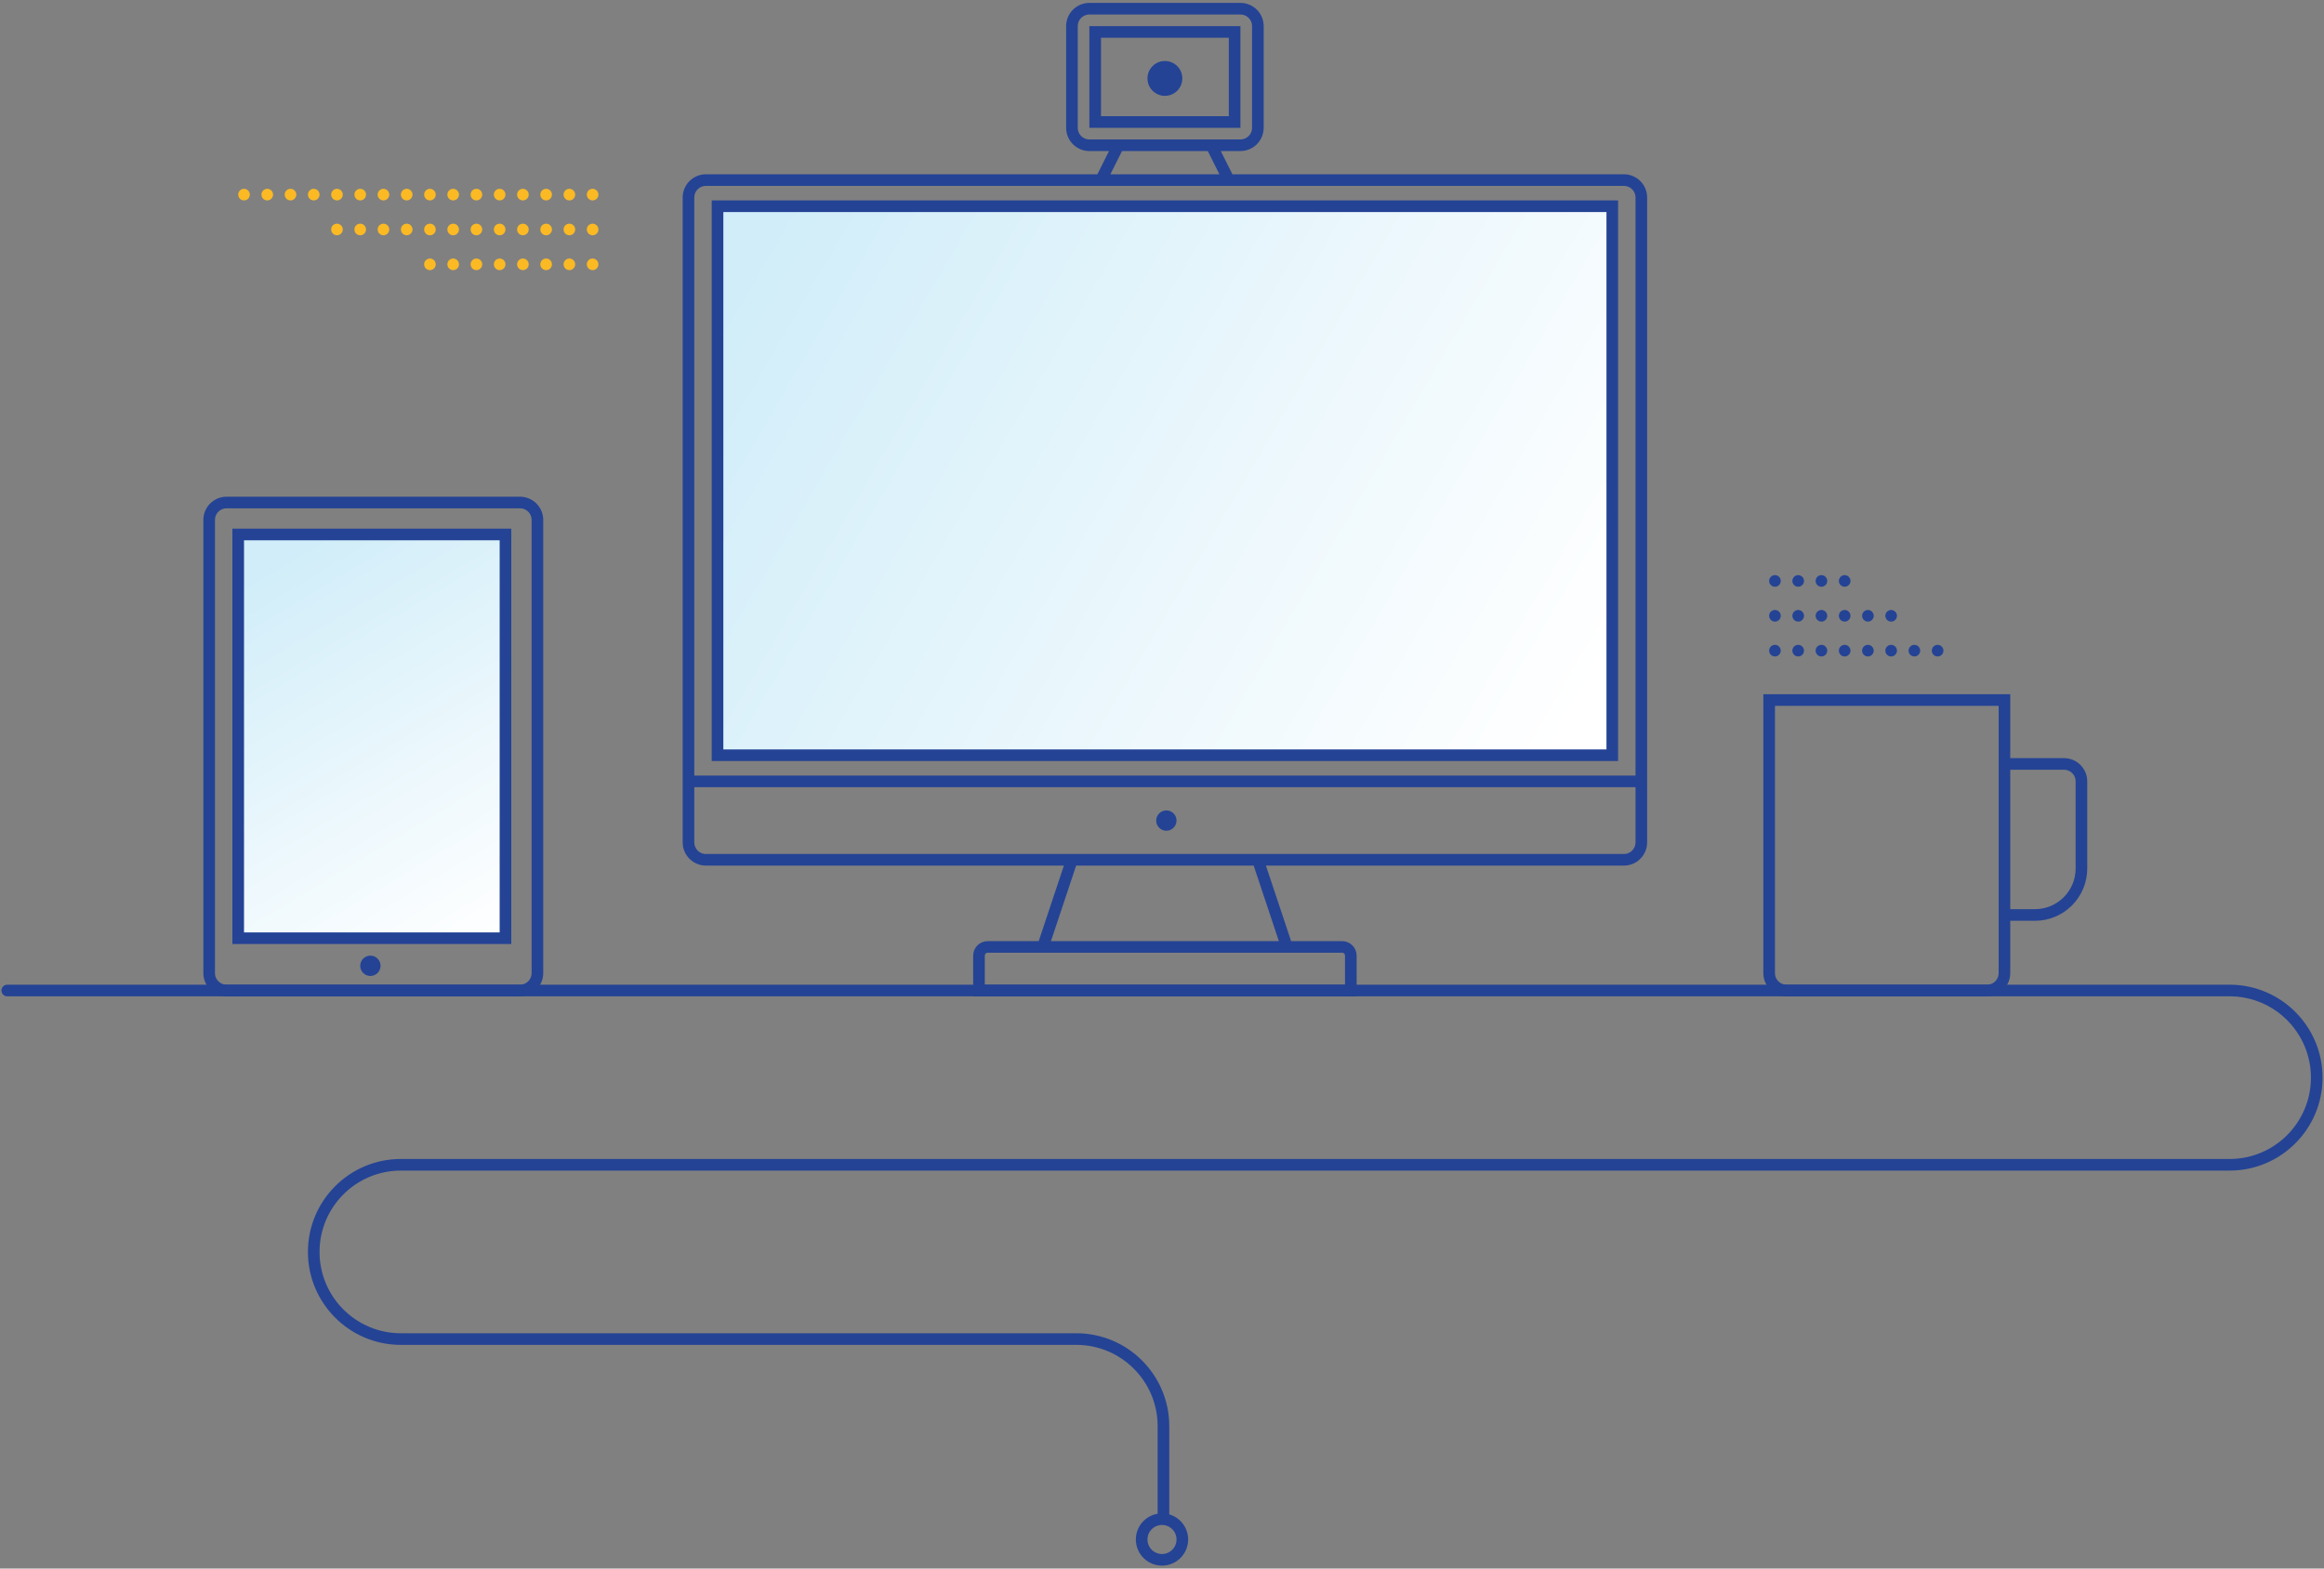 <svg xmlns="http://www.w3.org/2000/svg" xmlns:xlink="http://www.w3.org/1999/xlink" viewBox="0 0 800 540" width="800" height="540" preserveAspectRatio="xMidYMid meet" style="width: 100%; height: 100%; transform: translate3d(0px, 0px, 0px); content-visibility: visible;"><rect x="0" y="0" width="800" height="540" fill="#808080" stroke="none"/><defs><clipPath id="__lottie_element_176"><rect width="800" height="540" x="0" y="0"></rect></clipPath><linearGradient id="__lottie_element_189" spreadMethod="pad" gradientUnits="userSpaceOnUse" x1="-34" y1="-61" x2="44" y2="69"><stop offset="0%" stop-color="rgb(208,237,249)"></stop><stop offset="49%" stop-color="rgb(232,246,252)"></stop><stop offset="100%" stop-color="rgb(255,255,255)"></stop></linearGradient><linearGradient id="__lottie_element_214" spreadMethod="pad" gradientUnits="userSpaceOnUse" x1="-143" y1="-83" x2="141" y2="83"><stop offset="0%" stop-color="rgb(208,237,249)"></stop><stop offset="49%" stop-color="rgb(232,246,252)"></stop><stop offset="100%" stop-color="rgb(255,255,255)"></stop></linearGradient><clipPath id="__lottie_element_449"><path d="M0,0 L800,0 L800,540 L0,540z"></path></clipPath></defs><g clip-path="url(#__lottie_element_176)"><g clip-path="url(#__lottie_element_449)" transform="matrix(1,0,0,1,0,0)" opacity="1" style="display: block;"><g transform="matrix(0.2,0,0,0.2,451.975,209.92)" opacity="1" style="display: block;"><g opacity="1" transform="matrix(0,2.8,-2.8,0,0,0)"><path fill="rgb(35,66,149)" fill-opacity="1" d=" M18,14.106 C18,14.106 5.784,-7.053 5.784,-7.053 C5.784,-7.053 30.216,-7.053 30.216,-7.053 C30.216,-7.053 18,14.106 18,14.106z"></path></g></g></g><g transform="matrix(1,0,0,1,-1.5,337)" opacity="1" style="display: block;"><g opacity="1" transform="matrix(1,0,0,1,401.5,94)"><path stroke-linecap="round" stroke-linejoin="miter" fill-opacity="0" stroke-miterlimit="4" stroke="rgb(36,67,149)" stroke-opacity="1" stroke-width="4" d=" M0.5,90 C0.5,90 0.5,60 0.5,60 C0.5,43.431 -12.931,30 -29.5,30 C-29.5,30 -262,30 -262,30 C-278.569,30 -292,16.569 -292,0 C-292,-16.568 -278.569,-30 -262,-30 C-262,-30 367.5,-30 367.5,-30 C384.069,-30 397.5,-43.432 397.5,-60 C397.5,-76.568 384.069,-90 367.5,-90 C367.5,-90 -397.5,-90 -397.5,-90"></path></g></g><g transform="matrix(1,0,0,1,389,519)" opacity="1" style="display: block;"><g opacity="1" transform="matrix(1,0,0,1,11,11)"><path stroke-linecap="butt" stroke-linejoin="miter" fill-opacity="0" stroke-miterlimit="4" stroke="rgb(36,67,149)" stroke-opacity="1" stroke-width="4" d=" M0,-7 C3.866,-7 7,-3.866 7,0 C7,3.866 3.866,7 0,7 C-3.866,7 -7,3.866 -7,0 C-7,-3.866 -3.866,-7 0,-7z"></path></g></g><g transform="matrix(1,0,0,1,605,237)" opacity="1" style="display: block;"><g opacity="1" transform="matrix(1,0,0,1,57.75,54)"><path stroke-linecap="butt" stroke-linejoin="miter" fill-opacity="0" stroke-miterlimit="4" stroke="rgb(36,67,149)" stroke-opacity="1" stroke-width="4" d=" M27.25,24 C27.25,24 27.25,44 27.25,44 C27.25,47.314 24.564,50 21.25,50 C21.25,50 -47.75,50 -47.75,50 C-51.064,50 -53.75,47.314 -53.75,44 C-53.75,44 -53.75,-50 -53.75,-50 C-53.75,-50 27.25,-50 27.25,-50 C27.25,-50 27.25,-28 27.25,-28 M27.25,24 C27.25,24 37.75,24 37.75,24 C46.587,24 53.75,16.837 53.75,8 C53.75,8 53.75,-22 53.75,-22 C53.75,-25.314 51.064,-28 47.75,-28 C47.75,-28 27.25,-28 27.25,-28 M27.25,24 C27.25,24 27.25,-2 27.25,-2 C27.25,-2 27.25,-28 27.25,-28"></path></g></g><g transform="matrix(1,0,0,1,400,263)" opacity="1" style="display: block;"><g opacity="1" transform="matrix(1,0,0,1,-272.183,-9.515)"><path fill="url(#__lottie_element_189)" fill-opacity="1" d=" M45.817,-69.484 C45.817,-69.484 45.817,69.484 45.817,69.484 C45.817,69.484 -45.817,69.484 -45.817,69.484 C-45.817,69.484 -45.817,-69.484 -45.817,-69.484 C-45.817,-69.484 45.817,-69.484 45.817,-69.484z"></path></g></g><g class="tablet-screen" transform="matrix(1,0,0,1,79.172,181.172)" opacity="1" style="display: block;"><g opacity="1" transform="matrix(1,0,0,1,48.828,72.328)"><path stroke-linecap="butt" stroke-linejoin="miter" fill-opacity="0" stroke-miterlimit="4" stroke="rgb(36,67,149)" stroke-opacity="1" stroke-width="4" d=" M-46,-69.5 C-46,-69.5 46,-69.5 46,-69.5 C46,-69.5 46,69.5 46,69.5 C46,69.5 -46,69.5 -46,69.5 C-46,69.5 -46,-69.5 -46,-69.5z"></path></g></g><g transform="matrix(1,0,0,1,68,169)" opacity="1" style="display: block;"><g opacity="1" transform="matrix(1,0,0,1,60.5,88)"><path stroke-linecap="butt" stroke-linejoin="miter" fill-opacity="0" stroke-miterlimit="4" stroke="rgb(36,67,149)" stroke-opacity="1" stroke-width="4" d=" M-50.5,-84 C-50.5,-84 50.5,-84 50.5,-84 C53.814,-84 56.5,-81.314 56.5,-78 C56.5,-78 56.5,78 56.5,78 C56.5,81.314 53.814,84 50.5,84 C50.5,84 -50.5,84 -50.5,84 C-53.814,84 -56.5,81.314 -56.5,78 C-56.5,78 -56.5,-78 -56.5,-78 C-56.5,-81.314 -53.814,-84 -50.5,-84z"></path></g></g><g transform="matrix(1,0,0,1,123.75,328.75)" opacity="1" style="display: block;"><g opacity="1" transform="matrix(1,0,0,1,3.75,3.75)"><path fill="rgb(36,67,149)" fill-opacity="1" d=" M0,-3.5 C1.933,-3.5 3.5,-1.933 3.5,0 C3.5,1.933 1.933,3.5 0,3.5 C-1.933,3.5 -3.5,1.933 -3.5,0 C-3.5,-1.933 -1.933,-3.5 0,-3.5z"></path></g></g><g transform="matrix(1,0,0,1,81.75,64.75)" opacity="1" style="display: block;"><g opacity="1" transform="matrix(1,0,0,1,122.25,26.25)"><path fill="rgb(251,185,36)" fill-opacity="1" d=" M-2,0 C-2,-1.107 -1.107,-2 0,-2 C1.093,-2 2,-1.107 2,0 C2,1.107 1.093,2 0,2 C-1.107,2 -2,1.107 -2,0z"></path></g><g opacity="1" transform="matrix(1,0,0,1,122.25,14.25)"><path fill="rgb(251,185,36)" fill-opacity="1" d=" M-2,0 C-2,-1.107 -1.107,-2 0,-2 C1.093,-2 2,-1.107 2,0 C2,1.107 1.093,2 0,2 C-1.107,2 -2,1.107 -2,0z"></path></g><g opacity="1" transform="matrix(1,0,0,1,122.25,2.25)"><path fill="rgb(251,185,36)" fill-opacity="1" d=" M-2,0 C-2,-1.107 -1.107,-2 0,-2 C1.093,-2 2,-1.107 2,0 C2,1.107 1.093,2 0,2 C-1.107,2 -2,1.107 -2,0z"></path></g><g opacity="1" transform="matrix(1,0,0,1,58.25,2.25)"><path fill="rgb(251,185,36)" fill-opacity="1" d=" M-2,0 C-2,-1.107 -1.107,-2 0,-2 C1.093,-2 2,-1.107 2,0 C2,1.107 1.093,2 0,2 C-1.107,2 -2,1.107 -2,0z"></path></g><g opacity="1" transform="matrix(1,0,0,1,114.25,26.25)"><path fill="rgb(251,185,36)" fill-opacity="1" d=" M-2,0 C-2,-1.107 -1.107,-2 0,-2 C1.093,-2 2,-1.107 2,0 C2,1.107 1.093,2 0,2 C-1.107,2 -2,1.107 -2,0z"></path></g><g opacity="1" transform="matrix(1,0,0,1,114.25,14.25)"><path fill="rgb(251,185,36)" fill-opacity="1" d=" M-2,0 C-2,-1.107 -1.107,-2 0,-2 C1.093,-2 2,-1.107 2,0 C2,1.107 1.093,2 0,2 C-1.107,2 -2,1.107 -2,0z"></path></g><g opacity="1" transform="matrix(1,0,0,1,114.25,2.25)"><path fill="rgb(251,185,36)" fill-opacity="1" d=" M-2,0 C-2,-1.107 -1.107,-2 0,-2 C1.093,-2 2,-1.107 2,0 C2,1.107 1.093,2 0,2 C-1.107,2 -2,1.107 -2,0z"></path></g><g opacity="1" transform="matrix(1,0,0,1,50.25,2.25)"><path fill="rgb(251,185,36)" fill-opacity="1" d=" M-2,0 C-2,-1.107 -1.107,-2 0,-2 C1.093,-2 2,-1.107 2,0 C2,1.107 1.093,2 0,2 C-1.107,2 -2,1.107 -2,0z"></path></g><g opacity="1" transform="matrix(1,0,0,1,106.25,26.25)"><path fill="rgb(251,185,36)" fill-opacity="1" d=" M-2,0 C-2,-1.107 -1.107,-2 0,-2 C1.093,-2 2,-1.107 2,0 C2,1.107 1.093,2 0,2 C-1.107,2 -2,1.107 -2,0z"></path></g><g opacity="1" transform="matrix(1,0,0,1,106.25,14.25)"><path fill="rgb(251,185,36)" fill-opacity="1" d=" M-2,0 C-2,-1.107 -1.107,-2 0,-2 C1.093,-2 2,-1.107 2,0 C2,1.107 1.093,2 0,2 C-1.107,2 -2,1.107 -2,0z"></path></g><g opacity="1" transform="matrix(1,0,0,1,106.25,2.25)"><path fill="rgb(251,185,36)" fill-opacity="1" d=" M-2,0 C-2,-1.107 -1.107,-2 0,-2 C1.093,-2 2,-1.107 2,0 C2,1.107 1.093,2 0,2 C-1.107,2 -2,1.107 -2,0z"></path></g><g opacity="1" transform="matrix(1,0,0,1,42.25,2.25)"><path fill="rgb(251,185,36)" fill-opacity="1" d=" M-2,0 C-2,-1.107 -1.107,-2 0,-2 C1.093,-2 2,-1.107 2,0 C2,1.107 1.093,2 0,2 C-1.107,2 -2,1.107 -2,0z"></path></g><g opacity="1" transform="matrix(1,0,0,1,98.25,26.25)"><path fill="rgb(251,185,36)" fill-opacity="1" d=" M-2,0 C-2,-1.107 -1.107,-2 0,-2 C1.093,-2 2,-1.107 2,0 C2,1.107 1.093,2 0,2 C-1.107,2 -2,1.107 -2,0z"></path></g><g opacity="1" transform="matrix(1,0,0,1,98.25,14.25)"><path fill="rgb(251,185,36)" fill-opacity="1" d=" M-2,0 C-2,-1.107 -1.107,-2 0,-2 C1.093,-2 2,-1.107 2,0 C2,1.107 1.093,2 0,2 C-1.107,2 -2,1.107 -2,0z"></path></g><g opacity="1" transform="matrix(1,0,0,1,98.25,2.25)"><path fill="rgb(251,185,36)" fill-opacity="1" d=" M-2,0 C-2,-1.107 -1.107,-2 0,-2 C1.093,-2 2,-1.107 2,0 C2,1.107 1.093,2 0,2 C-1.107,2 -2,1.107 -2,0z"></path></g><g opacity="1" transform="matrix(1,0,0,1,34.25,2.25)"><path fill="rgb(251,185,36)" fill-opacity="1" d=" M-2,0 C-2,-1.107 -1.107,-2 0,-2 C1.093,-2 2,-1.107 2,0 C2,1.107 1.093,2 0,2 C-1.107,2 -2,1.107 -2,0z"></path></g><g opacity="1" transform="matrix(1,0,0,1,90.25,26.25)"><path fill="rgb(251,185,36)" fill-opacity="1" d=" M-2,0 C-2,-1.107 -1.107,-2 0,-2 C1.093,-2 2,-1.107 2,0 C2,1.107 1.093,2 0,2 C-1.107,2 -2,1.107 -2,0z"></path></g><g opacity="1" transform="matrix(1,0,0,1,90.25,14.25)"><path fill="rgb(251,185,36)" fill-opacity="1" d=" M-2,0 C-2,-1.107 -1.107,-2 0,-2 C1.093,-2 2,-1.107 2,0 C2,1.107 1.093,2 0,2 C-1.107,2 -2,1.107 -2,0z"></path></g><g opacity="1" transform="matrix(1,0,0,1,58.25,14.25)"><path fill="rgb(251,185,36)" fill-opacity="1" d=" M-2,0 C-2,-1.107 -1.107,-2 0,-2 C1.093,-2 2,-1.107 2,0 C2,1.107 1.093,2 0,2 C-1.107,2 -2,1.107 -2,0z"></path></g><g opacity="1" transform="matrix(1,0,0,1,90.25,2.25)"><path fill="rgb(251,185,36)" fill-opacity="1" d=" M-2,0 C-2,-1.107 -1.107,-2 0,-2 C1.093,-2 2,-1.107 2,0 C2,1.107 1.093,2 0,2 C-1.107,2 -2,1.107 -2,0z"></path></g><g opacity="1" transform="matrix(1,0,0,1,26.25,2.25)"><path fill="rgb(251,185,36)" fill-opacity="1" d=" M-2,0 C-2,-1.107 -1.107,-2 0,-2 C1.093,-2 2,-1.107 2,0 C2,1.107 1.093,2 0,2 C-1.107,2 -2,1.107 -2,0z"></path></g><g opacity="1" transform="matrix(1,0,0,1,82.25,26.25)"><path fill="rgb(251,185,36)" fill-opacity="1" d=" M-2,0 C-2,-1.107 -1.107,-2 0,-2 C1.093,-2 2,-1.107 2,0 C2,1.107 1.093,2 0,2 C-1.107,2 -2,1.107 -2,0z"></path></g><g opacity="1" transform="matrix(1,0,0,1,82.25,14.25)"><path fill="rgb(251,185,36)" fill-opacity="1" d=" M-2,0 C-2,-1.107 -1.107,-2 0,-2 C1.093,-2 2,-1.107 2,0 C2,1.107 1.093,2 0,2 C-1.107,2 -2,1.107 -2,0z"></path></g><g opacity="1" transform="matrix(1,0,0,1,50.25,14.25)"><path fill="rgb(251,185,36)" fill-opacity="1" d=" M-2,0 C-2,-1.107 -1.107,-2 0,-2 C1.093,-2 2,-1.107 2,0 C2,1.107 1.093,2 0,2 C-1.107,2 -2,1.107 -2,0z"></path></g><g opacity="1" transform="matrix(1,0,0,1,82.25,2.25)"><path fill="rgb(251,185,36)" fill-opacity="1" d=" M-2,0 C-2,-1.107 -1.107,-2 0,-2 C1.093,-2 2,-1.107 2,0 C2,1.107 1.093,2 0,2 C-1.107,2 -2,1.107 -2,0z"></path></g><g opacity="1" transform="matrix(1,0,0,1,18.25,2.25)"><path fill="rgb(251,185,36)" fill-opacity="1" d=" M-2,0 C-2,-1.107 -1.107,-2 0,-2 C1.093,-2 2,-1.107 2,0 C2,1.107 1.093,2 0,2 C-1.107,2 -2,1.107 -2,0z"></path></g><g opacity="1" transform="matrix(1,0,0,1,74.25,26.25)"><path fill="rgb(251,185,36)" fill-opacity="1" d=" M-2,0 C-2,-1.107 -1.107,-2 0,-2 C1.093,-2 2,-1.107 2,0 C2,1.107 1.093,2 0,2 C-1.107,2 -2,1.107 -2,0z"></path></g><g opacity="1" transform="matrix(1,0,0,1,74.25,14.25)"><path fill="rgb(251,185,36)" fill-opacity="1" d=" M-2,0 C-2,-1.107 -1.107,-2 0,-2 C1.093,-2 2,-1.107 2,0 C2,1.107 1.093,2 0,2 C-1.107,2 -2,1.107 -2,0z"></path></g><g opacity="1" transform="matrix(1,0,0,1,42.25,14.25)"><path fill="rgb(251,185,36)" fill-opacity="1" d=" M-2,0 C-2,-1.107 -1.107,-2 0,-2 C1.093,-2 2,-1.107 2,0 C2,1.107 1.093,2 0,2 C-1.107,2 -2,1.107 -2,0z"></path></g><g opacity="1" transform="matrix(1,0,0,1,74.25,2.25)"><path fill="rgb(251,185,36)" fill-opacity="1" d=" M-2,0 C-2,-1.107 -1.107,-2 0,-2 C1.093,-2 2,-1.107 2,0 C2,1.107 1.093,2 0,2 C-1.107,2 -2,1.107 -2,0z"></path></g><g opacity="1" transform="matrix(1,0,0,1,10.25,2.25)"><path fill="rgb(251,185,36)" fill-opacity="1" d=" M-2,0 C-2,-1.107 -1.107,-2 0,-2 C1.093,-2 2,-1.107 2,0 C2,1.107 1.093,2 0,2 C-1.107,2 -2,1.107 -2,0z"></path></g><g opacity="1" transform="matrix(1,0,0,1,66.25,26.25)"><path fill="rgb(251,185,36)" fill-opacity="1" d=" M-2,0 C-2,-1.107 -1.107,-2 0,-2 C1.093,-2 2,-1.107 2,0 C2,1.107 1.093,2 0,2 C-1.107,2 -2,1.107 -2,0z"></path></g><g opacity="1" transform="matrix(1,0,0,1,66.25,14.25)"><path fill="rgb(251,185,36)" fill-opacity="1" d=" M-2,0 C-2,-1.107 -1.107,-2 0,-2 C1.093,-2 2,-1.107 2,0 C2,1.107 1.093,2 0,2 C-1.107,2 -2,1.107 -2,0z"></path></g><g opacity="1" transform="matrix(1,0,0,1,34.25,14.25)"><path fill="rgb(251,185,36)" fill-opacity="1" d=" M-2,0 C-2,-1.107 -1.107,-2 0,-2 C1.093,-2 2,-1.107 2,0 C2,1.107 1.093,2 0,2 C-1.107,2 -2,1.107 -2,0z"></path></g><g opacity="1" transform="matrix(1,0,0,1,66.25,2.25)"><path fill="rgb(251,185,36)" fill-opacity="1" d=" M-2,0 C-2,-1.107 -1.107,-2 0,-2 C1.093,-2 2,-1.107 2,0 C2,1.107 1.093,2 0,2 C-1.107,2 -2,1.107 -2,0z"></path></g><g opacity="1" transform="matrix(1,0,0,1,2.25,2.25)"><path fill="rgb(251,185,36)" fill-opacity="1" d=" M-2,0 C-2,-1.107 -1.107,-2 0,-2 C1.093,-2 2,-1.107 2,0 C2,1.107 1.093,2 0,2 C-1.107,2 -2,1.107 -2,0z"></path></g></g><g transform="matrix(1,0,0,1,608.75,197.75)" opacity="1" style="display: block;"><g opacity="1" transform="matrix(1,0,0,1,42.25,26.25)"><path fill="rgb(36,67,149)" fill-opacity="1" d=" M-2,0 C-2,-1.107 -1.107,-2 0,-2 C1.093,-2 2,-1.107 2,0 C2,1.107 1.093,2 0,2 C-1.107,2 -2,1.107 -2,0z"></path></g><g opacity="1" transform="matrix(1,0,0,1,58.25,26.25)"><path fill="rgb(36,67,149)" fill-opacity="1" d=" M-2,0 C-2,-1.107 -1.107,-2 0,-2 C1.093,-2 2,-1.107 2,0 C2,1.107 1.093,2 0,2 C-1.107,2 -2,1.107 -2,0z"></path></g><g opacity="1" transform="matrix(1,0,0,1,42.25,14.25)"><path fill="rgb(36,67,149)" fill-opacity="1" d=" M-2,0 C-2,-1.107 -1.107,-2 0,-2 C1.093,-2 2,-1.107 2,0 C2,1.107 1.093,2 0,2 C-1.107,2 -2,1.107 -2,0z"></path></g><g opacity="1" transform="matrix(1,0,0,1,34.25,26.25)"><path fill="rgb(36,67,149)" fill-opacity="1" d=" M-2,0 C-2,-1.107 -1.107,-2 0,-2 C1.093,-2 2,-1.107 2,0 C2,1.107 1.093,2 0,2 C-1.107,2 -2,1.107 -2,0z"></path></g><g opacity="1" transform="matrix(1,0,0,1,50.25,26.25)"><path fill="rgb(36,67,149)" fill-opacity="1" d=" M-2,0 C-2,-1.107 -1.107,-2 0,-2 C1.093,-2 2,-1.107 2,0 C2,1.107 1.093,2 0,2 C-1.107,2 -2,1.107 -2,0z"></path></g><g opacity="1" transform="matrix(1,0,0,1,34.25,14.25)"><path fill="rgb(36,67,149)" fill-opacity="1" d=" M-2,0 C-2,-1.107 -1.107,-2 0,-2 C1.093,-2 2,-1.107 2,0 C2,1.107 1.093,2 0,2 C-1.107,2 -2,1.107 -2,0z"></path></g><g opacity="1" transform="matrix(1,0,0,1,26.25,26.25)"><path fill="rgb(36,67,149)" fill-opacity="1" d=" M-2,0 C-2,-1.107 -1.107,-2 0,-2 C1.093,-2 2,-1.107 2,0 C2,1.107 1.093,2 0,2 C-1.107,2 -2,1.107 -2,0z"></path></g><g opacity="1" transform="matrix(1,0,0,1,26.25,14.25)"><path fill="rgb(36,67,149)" fill-opacity="1" d=" M-2,0 C-2,-1.107 -1.107,-2 0,-2 C1.093,-2 2,-1.107 2,0 C2,1.107 1.093,2 0,2 C-1.107,2 -2,1.107 -2,0z"></path></g><g opacity="1" transform="matrix(1,0,0,1,26.25,2.25)"><path fill="rgb(36,67,149)" fill-opacity="1" d=" M-2,0 C-2,-1.107 -1.107,-2 0,-2 C1.093,-2 2,-1.107 2,0 C2,1.107 1.093,2 0,2 C-1.107,2 -2,1.107 -2,0z"></path></g><g opacity="1" transform="matrix(1,0,0,1,18.25,26.25)"><path fill="rgb(36,67,149)" fill-opacity="1" d=" M-2,0 C-2,-1.107 -1.107,-2 0,-2 C1.093,-2 2,-1.107 2,0 C2,1.107 1.093,2 0,2 C-1.107,2 -2,1.107 -2,0z"></path></g><g opacity="1" transform="matrix(1,0,0,1,18.25,14.25)"><path fill="rgb(36,67,149)" fill-opacity="1" d=" M-2,0 C-2,-1.107 -1.107,-2 0,-2 C1.093,-2 2,-1.107 2,0 C2,1.107 1.093,2 0,2 C-1.107,2 -2,1.107 -2,0z"></path></g><g opacity="1" transform="matrix(1,0,0,1,18.25,2.25)"><path fill="rgb(36,67,149)" fill-opacity="1" d=" M-2,0 C-2,-1.107 -1.107,-2 0,-2 C1.093,-2 2,-1.107 2,0 C2,1.107 1.093,2 0,2 C-1.107,2 -2,1.107 -2,0z"></path></g><g opacity="1" transform="matrix(1,0,0,1,10.25,26.25)"><path fill="rgb(36,67,149)" fill-opacity="1" d=" M-2,0 C-2,-1.107 -1.107,-2 0,-2 C1.093,-2 2,-1.107 2,0 C2,1.107 1.093,2 0,2 C-1.107,2 -2,1.107 -2,0z"></path></g><g opacity="1" transform="matrix(1,0,0,1,10.25,14.25)"><path fill="rgb(36,67,149)" fill-opacity="1" d=" M-2,0 C-2,-1.107 -1.107,-2 0,-2 C1.093,-2 2,-1.107 2,0 C2,1.107 1.093,2 0,2 C-1.107,2 -2,1.107 -2,0z"></path></g><g opacity="1" transform="matrix(1,0,0,1,10.25,2.25)"><path fill="rgb(36,67,149)" fill-opacity="1" d=" M-2,0 C-2,-1.107 -1.107,-2 0,-2 C1.093,-2 2,-1.107 2,0 C2,1.107 1.093,2 0,2 C-1.107,2 -2,1.107 -2,0z"></path></g><g opacity="1" transform="matrix(1,0,0,1,2.25,26.25)"><path fill="rgb(36,67,149)" fill-opacity="1" d=" M-2,0 C-2,-1.107 -1.107,-2 0,-2 C1.093,-2 2,-1.107 2,0 C2,1.107 1.093,2 0,2 C-1.107,2 -2,1.107 -2,0z"></path></g><g opacity="1" transform="matrix(1,0,0,1,2.25,14.25)"><path fill="rgb(36,67,149)" fill-opacity="1" d=" M-2,0 C-2,-1.107 -1.107,-2 0,-2 C1.093,-2 2,-1.107 2,0 C2,1.107 1.093,2 0,2 C-1.107,2 -2,1.107 -2,0z"></path></g><g opacity="1" transform="matrix(1,0,0,1,2.25,2.25)"><path fill="rgb(36,67,149)" fill-opacity="1" d=" M-2,0 C-2,-1.107 -1.107,-2 0,-2 C1.093,-2 2,-1.107 2,0 C2,1.107 1.093,2 0,2 C-1.107,2 -2,1.107 -2,0z"></path></g></g><g transform="matrix(1,0,0,1,233,-1)" opacity="1" style="display: block;"><g opacity="1" transform="matrix(1,0,0,1,168,173)"><path stroke-linecap="butt" stroke-linejoin="miter" fill-opacity="0" stroke-miterlimit="4" stroke="rgb(36,67,149)" stroke-opacity="1" stroke-width="4" d=" M-164,97 C-164,97 -164,118 -164,118 C-164,121.314 -161.314,124 -158,124 C-158,124 -32,124 -32,124 M-164,97 C-164,97 -164,-104 -164,-104 C-164,-107.314 -161.314,-110 -158,-110 C-158,-110 -22,-110 -22,-110 M-164,97 C-164,97 164,97 164,97 M164,97 C164,97 164,-104 164,-104 C164,-107.314 161.314,-110 158,-110 C158,-110 22,-110 22,-110 M164,97 C164,97 164,118 164,118 C164,121.314 161.314,124 158,124 C158,124 32,124 32,124 M-32,124 C-32,124 0,124 0,124 C0,124 32,124 32,124 M-32,124 C-32,124 -42,154 -42,154 M32,124 C32,124 42,154 42,154 M-42,154 C-42,154 -61,154 -61,154 C-62.657,154 -64,155.343 -64,157 C-64,157 -64,169 -64,169 C-64,169 64,169 64,169 C64,169 64,157 64,157 C64,155.343 62.657,154 61,154 C61,154 42,154 42,154 M-42,154 C-42,154 42,154 42,154 M-22,-110 C-22,-110 0,-110 0,-110 C0,-110 22,-110 22,-110 M-22,-110 C-22,-110 -16,-122 -16,-122 M22,-110 C22,-110 16,-122 16,-122 M-16,-122 C-16,-122 16,-122 16,-122 M-16,-122 C-16,-122 -26,-122 -26,-122 C-29.314,-122 -32,-124.686 -32,-128 C-32,-128 -32,-163 -32,-163 C-32,-166.314 -29.314,-169 -26,-169 C-26,-169 26,-169 26,-169 C29.314,-169 32,-166.314 32,-163 C32,-163 32,-128 32,-128 C32,-124.686 29.314,-122 26,-122 C26,-122 16,-122 16,-122"></path></g></g><g transform="matrix(1,0,0,1,374.172,8.172)" opacity="1" style="display: block;"><g opacity="1" transform="matrix(1,0,0,1,26.828,18.328)"><path stroke-linecap="butt" stroke-linejoin="miter" fill-opacity="0" stroke-miterlimit="4" stroke="rgb(36,67,149)" stroke-opacity="1" stroke-width="4" d=" M-24,-15.5 C-24,-15.5 24,-15.5 24,-15.5 C24,-15.5 24,15.5 24,15.5 C24,15.5 -24,15.5 -24,15.5 C-24,15.5 -24,-15.5 -24,-15.5z"></path></g></g><g transform="matrix(1,0,0,1,400,262)" opacity="1" style="display: block;"><g opacity="1" transform="matrix(1,0,0,1,1.084,-96.922)"><path fill="url(#__lottie_element_214)" fill-opacity="1" d=" M154.085,-94.577 C154.085,-94.577 154.085,94.577 154.085,94.577 C154.085,94.577 -154.085,94.577 -154.085,94.577 C-154.085,94.577 -154.085,-94.577 -154.085,-94.577 C-154.085,-94.577 154.085,-94.577 154.085,-94.577z"></path></g></g><g transform="matrix(1,0,0,1,244.172,68.172)" opacity="1" style="display: block;"><g opacity="1" transform="matrix(1,0,0,1,156.828,97.328)"><path stroke-linecap="butt" stroke-linejoin="miter" fill-opacity="0" stroke-miterlimit="4" stroke="rgb(36,67,149)" stroke-opacity="1" stroke-width="4" d=" M-154,-94.5 C-154,-94.5 154,-94.5 154,-94.5 C154,-94.5 154,94.5 154,94.5 C154,94.5 -154,94.5 -154,94.5 C-154,94.5 -154,-94.5 -154,-94.5z"></path></g></g><g transform="matrix(1,0,0,1,397.75,278.75)" opacity="1" style="display: block;"><g opacity="1" transform="matrix(1,0,0,1,3.75,3.75)"><path fill="rgb(36,67,149)" fill-opacity="1" d=" M0,-3.5 C1.933,-3.5 3.5,-1.933 3.5,0 C3.5,1.933 1.933,3.5 0,3.5 C-1.933,3.5 -3.5,1.933 -3.5,0 C-3.5,-1.933 -1.933,-3.5 0,-3.5z"></path></g></g><g transform="matrix(1,0,0,1,394.75,20.75)" opacity="1" style="display: block;"><g opacity="1" transform="matrix(1,0,0,1,6.25,6.25)"><path fill="rgb(36,67,149)" fill-opacity="1" d=" M0,-6 C3.314,-6 6,-3.314 6,0 C6,3.314 3.314,6 0,6 C-3.314,6 -6,3.314 -6,0 C-6,-3.314 -3.314,-6 0,-6z"></path></g></g></g></svg>